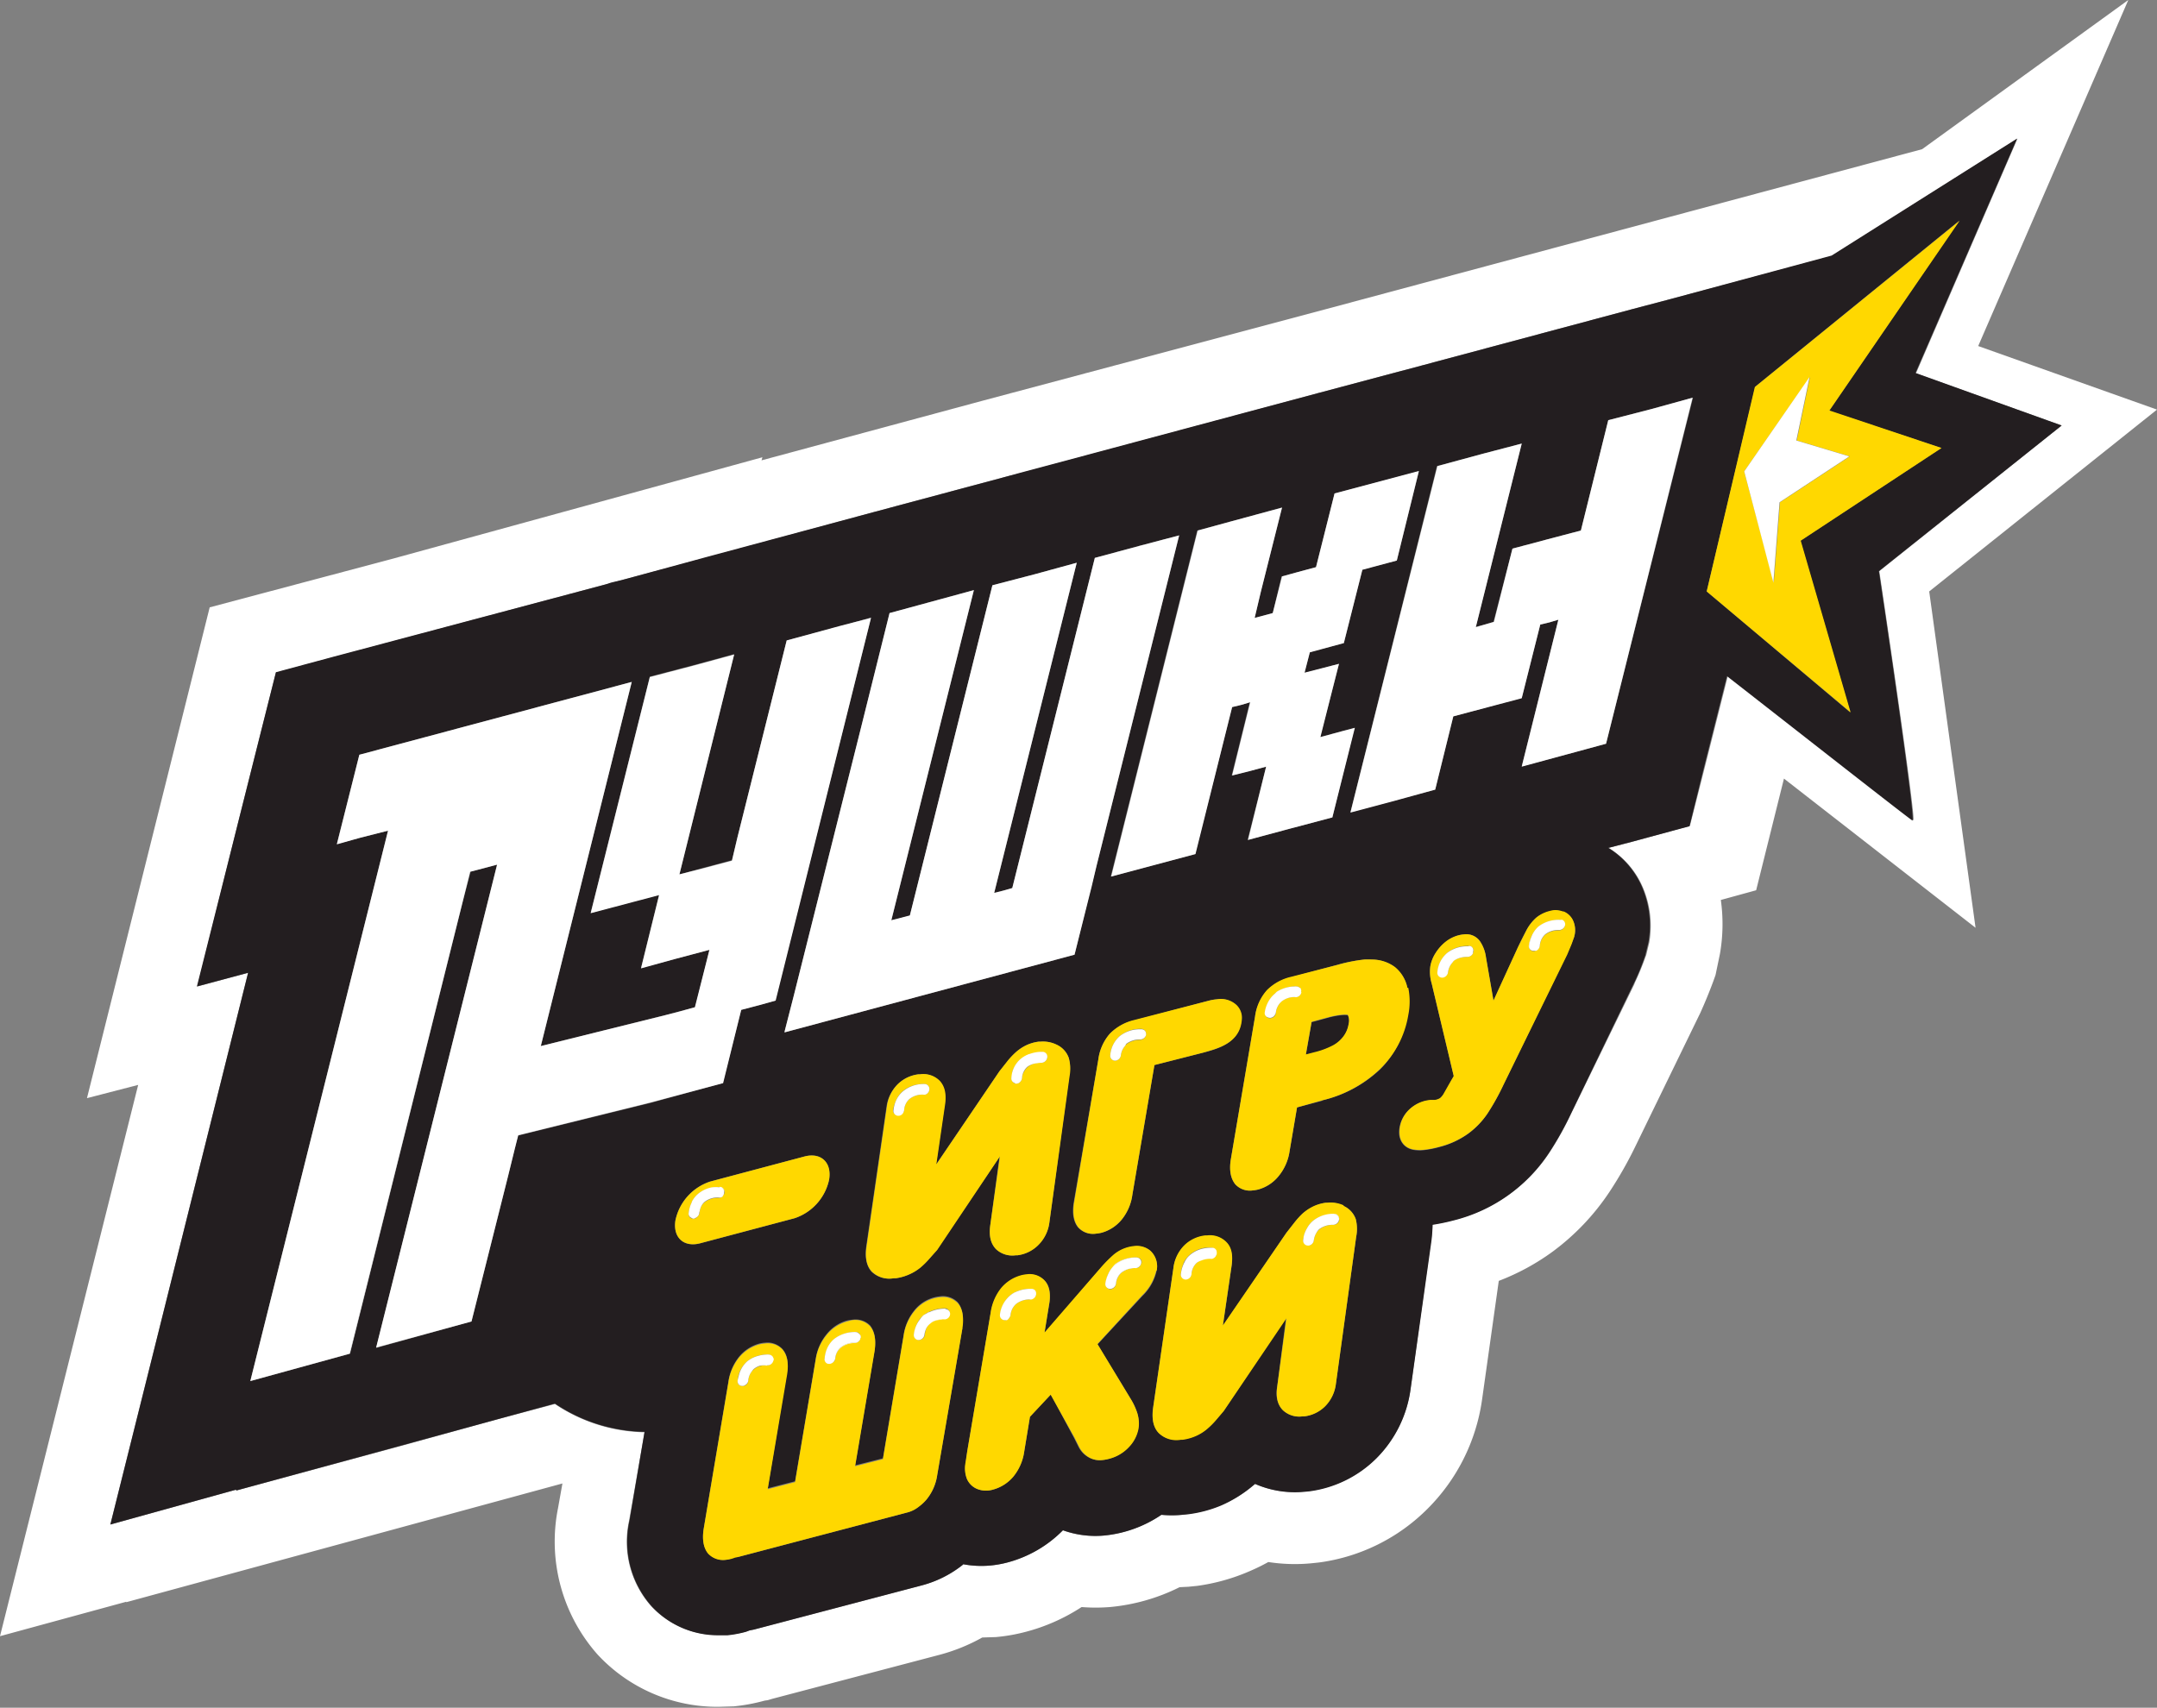 <svg xmlns="http://www.w3.org/2000/svg" viewBox="0 0 488.6 386.9">
  <rect x="0" y="0" width="488.6" height="386.9" fill="#808080" stroke="none"/>
  <defs>
    <style>
      .cls-1{fill:#eaeaea}.cls-2{fill:#fff}.cls-3{fill:#231e20}.cls-4{fill:#ffd800}
    </style>
  </defs>
  <g id="Слой_2" data-name="Слой 2">
    <g id="Слайд_1" data-name="Слайд 1">
      <g id="Главная">
        <path d="M286.8 173.7l-4.1 16.6 4.1-16.6zM147.2 153.4l-13.4 53.5 13.4-53.5zM106.5 197.5l3.1-.8-3.1.8zM177.7 233.9l.1-.5-.1.5 65.7-17.6 3.9-15.5-3.9 15.5-65.7 17.6zM243.9 127.5l-9.5 2.6 9.5-2.6zM288.3 138.9l2.1-8.3 3.6-1-3.6 1-2.1 8.3-4.1 1.1 4.1-1.1zM283.2 159.1l-4.1 16.6 4-1-4 1 4.1-16.6zM325.6 105.6l-19.7 78.5 19.7-78.5zM159.8 196.6l-5.9 1.5 5.9-1.5zM363.8 168.5l-10.3 2.8 10.3-2.8zM325.1 178.9l-9.8 2.7 9.8-2.7zM299.1 167l3.2-12.7-3.2 12.7zM308.6 129.1l7.8-2.1-7.8 2.1zM227.2 201.8l-2 .5 2-.5zM302.3 111.8l19.1-5.1-19.1 5.1-4.2 16.7 4.2-16.7zM115.1 266.4l1.5-6.1-1.5 6.1zM79.3 306.7l25.5-102.4-25.6 102.4h.1zM160.7 215.2l-7.9 2.1 7.9-2.1-3.3 13 3.3-13zM81.6 189.8l6.3-1.6-31.2 124.7 31.2-124.7-6.3 1.6zM112.6 195.9L85.2 305.3l27.4-109.4zM296.7 147.8l7.7-2.1-7.7 2.1zM303.3 150.4l-7.8 2 7.8-2zM149.3 202.8l-4.1 16.6 4.1-16.6zM206.1 207.4l18.7-74.8-18.7 74.8-4.2 1.1 4.2-1.1zM143.1 154.5L81.4 171l-5.1 20.3 5.1-20.3 61.7-16.5zM267.1 121.3l-8.7 2.3 8.7-2.3zM353 140.4l-8.3 33.3 8.3-33.3zM167 189.9l-1.2 5.1 1.2-5.1zM167.9 228.8l4.2-1.1-4.2 1.1zM306.9 164.9l-3 .8 3-.8zM153.8 229.2l-3.1.8-13.7 3.4 13.7-3.4 3.1-.8z" class="cls-1"/>
        <path d="M488.6 92.8l-40.5-14.4 34-78.4-46.7 33.8L378 49.2 300.5 70l-77.6 20.7-50.4 13.6.2-.7-83.8 23-41.4 11-27.8 111.2 11.6-3L0 370.7l28.6-7.8v.1l98.8-26.9-1 5.6a38.6 38.6 0 0 0 9 33.2 37 37 0 0 0 27.4 11.8l3.4-.1a40.8 40.8 0 0 0 7-1.3l.7-.1 1-.3 38-10a41.8 41.8 0 0 0 9.6-3.9l3.1-.1a40.4 40.4 0 0 0 6.8-1.2 43 43 0 0 0 12.6-5.6 40.8 40.8 0 0 0 6.4 0 44.3 44.3 0 0 0 15.8-4.5l2-.1 2-.2A45 45 0 0 0 283 356a45.7 45.7 0 0 0 4.3-2.1 39.4 39.4 0 0 0 9.6.3l1.9-.2a42.7 42.7 0 0 0 24.5-12.1 43.5 43.5 0 0 0 12.4-24.7l3.8-27a52.2 52.2 0 0 0 12.3-6.7 53.8 53.8 0 0 0 12.8-13.5 89.7 89.7 0 0 0 6-10.6l14.3-29.4.2-.4a110.3 110.3 0 0 0 3-7.3l.5-1.4 1-4.8a39.3 39.3 0 0 0 .2-12.2l8-2.2 6.3-25.3 43.4 33.8L437 134zm-55.2 93c-.6-.2-27-21-42-32.7l-5.3 21-3.3 13-13 3.6-5.4 1.4a19.5 19.5 0 0 1 7.8 9.1 22.1 22.1 0 0 1 1.4 12.3l-.7 2.9-.2.5a61.7 61.7 0 0 1-2.4 5.8l-.1.3-14.3 29.3a72.4 72.4 0 0 1-4.9 8.8 36.4 36.4 0 0 1-21.7 15.3 45.3 45.3 0 0 1-4.8 1 31.3 31.3 0 0 1-.4 4l-4.6 33.4a27.3 27.3 0 0 1-7.7 15.5 26.4 26.4 0 0 1-15.3 7.5l-1 .1a22.4 22.4 0 0 1-11.2-1.7l-.6.5a29.2 29.2 0 0 1-7.1 4.3 28.6 28.6 0 0 1-7.6 2l-1.2.2a25 25 0 0 1-4.8 0 27.8 27.8 0 0 1-13 4.7 21.7 21.7 0 0 1-9.3-1.2 27.5 27.5 0 0 1-12.5 7.3 23.7 23.7 0 0 1-4 .7 22.3 22.3 0 0 1-6-.3l-.2.2a25.3 25.3 0 0 1-9.3 4.6l-38 10-1 .2-.8.3a25 25 0 0 1-4.1.7h-2a20.4 20.4 0 0 1-15.3-6.5 22 22 0 0 1-5-19.4l3.5-20a37.5 37.5 0 0 1-20.3-6.4l-12.8 3.4-21.7 6-37.7 10.2v-.2L25 345.4l9.5-38 21.7-87-11.5 3.1 9.4-37.8 5.1-20.2 3.3-13.1 13-3.5 61.7-16.5 1.3-.3 2.8-.8 19.2-5.1L198 116l31-8.3 1.4-.3 7.5-2 37.6-10.1 23.3-6.3 23.3-6.2 31-8.3 16.8-4.5 7.6-2L415 58l42-26.6-23 53.2L467 96.4l-41.3 33s8.5 56.8 7.7 56.5z" class="cls-2"/>
        <path d="M248 126.4l-18.7 74.8 18.7-74.8zM344.7 100.5l-8.8 2.3 8.8-2.3zM290.4 115l-4.8 19.1 4.8-19.1zM251.7 198.6l19.6-78.4 7.3-2-7.3 2-19.6 78.4zM364.3 95.2l-6.2 25-7.6 2 7.6-2 6.2-25zM342.6 124.3l-4.2 16.6 4.2-16.6zM201.5 138.9l19.1-5.2-19.1 5.2-6.4 25.7 6.4-25.7zM383.4 90.1l-9.4 2.6 9.4-2.6zM166.3 148.3l-8.8 2.4 8.8-2.4zM301.8 185.2l-9.8 2.6 9.8-2.6zM197.3 140l-7 1.8 7-1.8zM348.9 141.5l2.1-.5-2.1.5zM336.3 141.5l-2 .6 2-.6zM279.1 160.2l2.1-.5-2.1.5z" class="cls-1"/>
        <path d="M305.3 230a8 8 0 0 0-1.4 0 19.4 19.4 0 0 0-3.1.6l-3.7 1-1.3 7.4 2-.5a18.2 18.2 0 0 0 4.2-1.6 7.3 7.3 0 0 0 2.3-2 6.3 6.3 0 0 0 1.2-2.9 3 3 0 0 0-.2-2z" class="cls-3"/>
        <path d="M467 96.4l-33.1-11.9 23-53.1-42 26.5L377.5 68l-7.6 2-16.8 4.5-31 8.3-23.3 6.2-23.2 6.2-37.7 10.1-7.5 2-1.4.4-31 8.3-37.6 10.1-19.1 5.2-2.9.7-1.2.4-61.7 16.4-13 3.5-3.3 13.1-5.1 20.3-9.5 37.8 11.6-3.1-21.7 87-9.5 38 28.5-7.9v.2l37.8-10.3 21.6-5.9 12.8-3.5a37.5 37.5 0 0 0 20.3 6.4l-3.4 20.1a22 22 0 0 0 5 19.4 20.4 20.4 0 0 0 15.2 6.6h2a25 25 0 0 0 4.2-.8l.8-.3 1-.2 38-10a25.3 25.3 0 0 0 9.2-4.6l.2-.2a22.3 22.3 0 0 0 6 .3 23.7 23.7 0 0 0 4-.7 27.5 27.5 0 0 0 12.6-7.3 21.7 21.7 0 0 0 9.3 1.2 27.8 27.8 0 0 0 13-4.7 25 25 0 0 0 4.7 0l1.2-.1a28.6 28.6 0 0 0 7.6-2 29.2 29.2 0 0 0 7.1-4.4l.6-.5a22.4 22.4 0 0 0 11.1 1.8l1.1-.1a26.4 26.4 0 0 0 15.3-7.5 27.3 27.3 0 0 0 7.7-15.5l4.7-33.4a31.3 31.3 0 0 0 .3-4 45.3 45.3 0 0 0 4.8-1A36.4 36.4 0 0 0 351 261a72.4 72.4 0 0 0 4.9-8.8L370 223l.1-.2a54 54 0 0 0 2.4-5.8l.2-.6.7-2.9a22.1 22.1 0 0 0-1.3-12.2 19.5 19.5 0 0 0-7.8-9.2l5.4-1.4 13-3.5 3.2-13 5.3-21c15 11.7 41.5 32.5 42 32.7.9.2-7.6-56.5-7.6-56.5zm-188.4 21.8l11.8-3.2-4.8 19-1.4 6 4.1-1.1 2-8.3 3.7-1 4.1-1.1 4.2-16.7 19.1-5-5 20.2-7.8 2-4.2 16.7-7.7 2-1.2 4.8 7.8-2.1-1 4L299 167l4.8-1.3 3-.8-5 20.3-9.9 2.6-9.3 2.5 4.2-16.6-3.8 1-4 1 4.1-16.6-2 .6-2 .5-8.4 33.3-19.1 5.1 19.6-78.4zm2.6 112.8c-.4 5.3-5.2 6.6-8.7 7.5l-11 2.8-5 29.4a11.3 11.3 0 0 1-2.4 5.6 9 9 0 0 1-4.6 3 9.2 9.2 0 0 1-1.3.2 4.5 4.5 0 0 1-4-1.4c-1-1.2-1.4-3.1-1-5.6l5.6-32.5a11 11 0 0 1 2.6-5.8 11.3 11.3 0 0 1 5.5-3l17-4.5a10.8 10.8 0 0 1 1.8-.3 5.2 5.2 0 0 1 4.3 1.3 4 4 0 0 1 1.2 3.3zm-79.7-92.1l19.1-5.2-18.7 74.8 4.2-1 18.7-74.9 9.6-2.5 9.5-2.6-18.7 74.8 2-.5 2.1-.6 18.7-74.8 10.3-2.8 8.8-2.3-18.7 74.8-1.2 4.7-3.8 15.5-65.7 17.6.1-.5 2-7.8 15.3-61zm-54.2 111l-30 7.4-.7 3-1.5 6.1-8.3 33-21.6 6 27.4-109.5-3 .8-3 .8-1.8 6.9-25.5 102.3-22.6 6.2 31.2-124.7-6.3 1.6-5.3 1.4 5.1-20.2 61.7-16.5-20.6 82.5 14.5-3.6 13.7-3.4 3-.8 3.8-1 3.2-13-8 2.1-7.5 2 4.1-16.6-15.5 4.1 13.4-53.5 10.3-2.7 8.8-2.4-12.4 49.9 5.9-1.6 6-1.6 1.2-5 11.2-44.8 12.1-3.2 7-2-21.7 86.8-3.5 1-4.2 1.1-4.2 16.6zm5.7 26.6a11.8 11.8 0 0 1 7.8-8.8l21.5-5.7c3.7-1 6.1 1.4 5.5 5.3a11.8 11.8 0 0 1-7.8 8.7l-21.4 5.7c-3.8 1-6.2-1.4-5.6-5.2zm65 24.4l-5.7 33.2a11.3 11.3 0 0 1-2.4 5.6 10 10 0 0 1-1.8 1.6 6.8 6.8 0 0 1-2.7 1.4l-38 10a7.3 7.3 0 0 1-1 .1 6.8 6.8 0 0 1-.8.3 7 7 0 0 1-1.2.3 4.6 4.6 0 0 1-4-1.5c-1-1.2-1.4-3-1-5.6L165 313a11.5 11.5 0 0 1 2.4-5.6 9 9 0 0 1 4.6-3 6.9 6.9 0 0 1 1.3-.2 4.6 4.6 0 0 1 3.9 1.4c1.1 1.2 1.5 3 1 5.6l-4.3 26 6.2-1.6 4.7-27.9a11.3 11.3 0 0 1 2.5-5.5 9 9 0 0 1 4.5-3 7.7 7.7 0 0 1 1.3-.2 4.6 4.6 0 0 1 4 1.3c1 1.3 1.4 3.1 1 5.7l-4.4 26 6.3-1.6 4.7-28a11.3 11.3 0 0 1 2.4-5.5 8.5 8.5 0 0 1 5.8-3.2 4.7 4.7 0 0 1 4 1.3c1.1 1.3 1.5 3.2 1 5.8zm-5.8-17.7l-1.7 2a18 18 0 0 1-2.1 2 11 11 0 0 1-2.6 1.6 11.2 11.2 0 0 1-3 .8h-.4a5.7 5.7 0 0 1-5-1.5c-1.1-1.2-1.5-3.1-1.2-5.6l4.6-31.7a8.8 8.8 0 0 1 2.4-5 8.1 8.1 0 0 1 4.8-2.4h.4a5.2 5.2 0 0 1 4.4 1.5c1.1 1.2 1.5 3 1.2 5.2l-2 13.8 14.4-21.2 1.8-2.2a16.6 16.6 0 0 1 1.8-2 10.2 10.2 0 0 1 2.3-1.6 9.3 9.3 0 0 1 3-.9h.3a7 7 0 0 1 3.7.7 5.2 5.2 0 0 1 2.8 3 9 9 0 0 1 .1 4l-4.5 33.3a8.7 8.7 0 0 1-2.5 5 8.1 8.1 0 0 1-4.7 2.4h-.4a5.4 5.4 0 0 1-4.5-1.4c-1.2-1.2-1.6-3-1.3-5.3l2.1-15.6zm43.9 33.7a15 15 0 0 1 1.5 3.2 7.7 7.7 0 0 1 .2 3.6 8.2 8.2 0 0 1-2.2 4.2 9.2 9.2 0 0 1-4.4 2.6 9.1 9.1 0 0 1-1.6.3 5 5 0 0 1-2.8-.5 5.6 5.6 0 0 1-2.5-2.5l-1-2-5.3-9.9-4.7 5.1-1.3 7.9a11.4 11.4 0 0 1-2.5 5.6 9.1 9.1 0 0 1-4.6 3 6.4 6.4 0 0 1-1.1.2 5.4 5.4 0 0 1-2.3-.3 4.3 4.3 0 0 1-2.5-2.4 6.6 6.6 0 0 1-.3-3l.4-3.2 5.3-31.3a11.5 11.5 0 0 1 2.4-5.5 8.9 8.9 0 0 1 4.6-3 7.6 7.6 0 0 1 1.3-.2 4.6 4.6 0 0 1 3.9 1.3c1.2 1.2 1.5 3.1 1 5.7l-1 6.2 13-15a32.3 32.3 0 0 1 2.6-2.6 8.5 8.5 0 0 1 4.7-2 4.8 4.8 0 0 1 3.7 1 4.8 4.8 0 0 1 1.4 4.5 11.3 11.3 0 0 1-3.2 5.7l-10.2 11zm51.1-36.7l-4.6 33.3a8.7 8.7 0 0 1-2.4 5 8 8 0 0 1-4.8 2.4h-.4a5.4 5.4 0 0 1-4.4-1.4c-1.2-1.2-1.7-3-1.3-5.3l2-15.6-14.1 21-1.7 2a17.8 17.8 0 0 1-2.1 2.1 10.4 10.4 0 0 1-2.6 1.6 11 11 0 0 1-3 .8h-.4a5.7 5.7 0 0 1-5-1.5c-1.1-1.3-1.6-3.2-1.2-5.7l4.6-31.6a8.7 8.7 0 0 1 2.4-5 8 8 0 0 1 4.8-2.3h.4a5.2 5.2 0 0 1 4.4 1.5c1.1 1.2 1.5 3 1.2 5.2l-2 13.7 14.4-21.1 1.8-2.3a18.3 18.3 0 0 1 1.8-2 10.1 10.1 0 0 1 2.3-1.5 9.2 9.2 0 0 1 3-1h.3a7 7 0 0 1 3.7.7 5.2 5.2 0 0 1 2.8 3 9 9 0 0 1 .1 4zm-7.7-30.8l-5.7 1.5-1.7 10a11.4 11.4 0 0 1-2.5 5.6 9 9 0 0 1-4.6 3 9 9 0 0 1-1.2.2 4.5 4.5 0 0 1-4-1.4c-1-1.2-1.4-3.1-1-5.6l5.5-32.5a11 11 0 0 1 2.7-5.8 11.3 11.3 0 0 1 5.5-3l10.4-2.8a36.6 36.6 0 0 1 6.1-1.2 14.8 14.8 0 0 1 1.7 0 8.7 8.7 0 0 1 5.3 1.8 8.2 8.2 0 0 1 2.8 4.6 15.5 15.5 0 0 1 0 6.2 22 22 0 0 1-6.2 12.3 28.5 28.5 0 0 1-13.1 7zm57.1-37.7v.5a45.8 45.8 0 0 1-1.7 4.1l-14.3 29.4a54 54 0 0 1-3.6 6.5 18.4 18.4 0 0 1-4.5 4.7 19.2 19.2 0 0 1-6.5 3 22.2 22.2 0 0 1-3.6.7 8.3 8.3 0 0 1-2.4-.1c-1.8-.4-3.5-2-3-5a7.2 7.2 0 0 1 2-3.9 8 8 0 0 1 3.7-2.1 8.5 8.5 0 0 1 1.2-.2h1.2a3.4 3.4 0 0 0 1.1-.5 3.9 3.9 0 0 0 .9-1l1.7-3 .5-1-5-21a9.2 9.2 0 0 1-.3-3.9 8.2 8.2 0 0 1 1.2-3 10.1 10.1 0 0 1 2.3-2.5 8 8 0 0 1 2.9-1.5 7.3 7.3 0 0 1 1.2-.2 3.8 3.8 0 0 1 3.6 1.5 8.4 8.4 0 0 1 1.4 3.7l1.7 9.8 5.5-12a46 46 0 0 1 2-4 10.2 10.2 0 0 1 2.2-2.8 7.6 7.6 0 0 1 3-1.4 5.8 5.8 0 0 1 1-.2 4.8 4.8 0 0 1 2.1.3 4 4 0 0 1 2.3 2.2 5.3 5.3 0 0 1 .3 3zm7.2-43.2l-10.3 2.8-8.8 2.3 8.3-33.2-2 .6-2.1.5-4.2 16.6-15.5 4.2-4.1 16.6-9.8 2.6-9.4 2.5 19.6-78.4 10.4-2.8 8.8-2.3-10.4 41.5 2-.5 2-.6 4.3-16.6 7.9-2.1 7.6-2 6.2-25 9.7-2.5 9.5-2.6zm22.8-34.5l11-46.4L443.8 50l-29.5 43.1 25.4 8.4-31.9 21 11.3 38.9z" class="cls-3"/>
        <path d="M268.3 286a6 6 0 0 1 .6-1 6 6 0 0 0-.6 1zM274.6 282.7a1 1 0 0 1 1 .8 1 1 0 0 0-1-.8 7.8 7.8 0 0 0-1.6.1 7.8 7.8 0 0 1 1.6-.1zM257.8 287.2a1.4 1.4 0 0 0 .7-1 1.4 1.4 0 0 1-.7 1zM250.7 291.7a1 1 0 0 0 .8.3 1 1 0 0 1-.8-.3zM207 302.4a6.6 6.6 0 0 1 1.4-3.5 6.6 6.6 0 0 0-1.4 3.5 1.1 1.1 0 0 0 1 1.2 1.1 1.1 0 0 1-1-1.3zM274 285.1a5.3 5.3 0 0 0-2 .5 5.3 5.3 0 0 1 2-.5zM214.1 296.5a1.1 1.1 0 0 1 .8.4 1.1 1.1 0 0 0-.8-.4 8.2 8.2 0 0 0-3.6.8 8.2 8.2 0 0 1 3.6-.8zM268.1 286.2zM208.8 248h.3a1.2 1.2 0 0 0 .5 0 1.2 1.2 0 0 1-.5 0zM202.8 252.5a1.1 1.1 0 0 0 .6.2 1.1 1.1 0 0 1-.6-.2zM210.5 246.9zM209 245.6a7.3 7.3 0 0 0-4.4 1.5 6 6 0 0 0-1.7 2.4 6 6 0 0 1 1.7-2.4 7.3 7.3 0 0 1 4.4-1.5zM204.3 252.4a1.4 1.4 0 0 0 .4-.6 1.4 1.4 0 0 1-.4.6zM231.6 244.3a1.4 1.4 0 0 1-.5.8 1.4 1.4 0 0 0 .5-.8 3.7 3.7 0 0 1 1.2-2.6 4.3 4.3 0 0 1 2.1-.8 4.3 4.3 0 0 0-2.1.9 3.7 3.7 0 0 0-1.3 2.5zM229.1 244.2a7.2 7.2 0 0 1 .3-1.3 7.4 7.4 0 0 0-.3 1.3 1.1 1.1 0 0 0 .2.8 1.1 1.1 0 0 1-.2-.8zM209.8 301a3.1 3.1 0 0 1 .9-1 3.7 3.7 0 0 1 .7-.5 3.7 3.7 0 0 0-.7.4 3.1 3.1 0 0 0-.9 1.1zM229.5 245.2l-.1-.1c0-.1 0 0 0 0zM229.7 245.4zM233.7 294.4a1.4 1.4 0 0 0 1-1.1 1.4 1.4 0 0 1-1 1zM213.3 299h.4a1.3 1.3 0 0 0 .5-.1 1 1 0 0 1-.4 0zM228 299a1.3 1.3 0 0 0 .7-.4 1.3 1.3 0 0 1-.6.4zM233.3 238.8a8.2 8.2 0 0 1 2.4-.5 8.2 8.2 0 0 0-2.4.5zM251 288.7a6 6 0 0 1 1-1.6 6 6 0 0 0-1 1.6zM157.6 276a1.4 1.4 0 0 0 .7-.8 1.4 1.4 0 0 1-.7.7zM233.6 292a1 1 0 0 1 1 1 1 1 0 0 0-1-1 8 8 0 0 0-3.7.8 8 8 0 0 1 3.7-.8zM226.5 297.8a6.5 6.5 0 0 1 1.7-3.7 6.5 6.5 0 0 0-1.7 3.7 1.1 1.1 0 0 0 1 1.3 1.1 1.1 0 0 1-1-1.3zM333.7 215.6a1.1 1.1 0 0 1 0 .2 1.1 1.1 0 0 0 0-.2zM167.2 312a6.5 6.5 0 0 0-.2.7 1.3 1.3 0 0 0 0 .6 1.3 1.3 0 0 1 0-.6 6.5 6.5 0 0 1 .2-.8zM164 270.7a1.2 1.2 0 0 1-.3.3 1.2 1.2 0 0 0 .2-.3zM347.4 215.4a1 1 0 0 1-1-.6 1 1 0 0 0 1 .6h.2a1.1 1.1 0 0 0 .4 0 1.1 1.1 0 0 1-.4 0 .8.8 0 0 1-.2 0zM164.1 270.2a.8.8 0 0 1 0 .2.8.8 0 0 0 0-.2zM174.1 306.9a1.1 1.1 0 0 1 .7.2 1.1 1.1 0 0 0-.7-.2 3.7 3.7 0 0 0-.6 0 3.7 3.7 0 0 1 .6 0zM353 210.8a3 3 0 0 0-.2 0 3 3 0 0 1 .3 0 1.4 1.4 0 0 0 1.4-1.2 1.4 1.4 0 0 1-1.4 1.2zM332.4 216.8a1.4 1.4 0 0 0 1.2-.7 1.4 1.4 0 0 1-1.3.7zM329 218a3.3 3.3 0 0 1 .3-.3 3.9 3.9 0 0 1 .9-.5 3.9 3.9 0 0 0-1 .5 3.3 3.3 0 0 0-.3.4zM168.8 313.8a1.3 1.3 0 0 0 .6-1 1.4 1.4 0 0 1-.6 1z" class="cls-4"/>
        <path d="M325.6 220.2a6.4 6.4 0 0 1 2.2-4.3 7.4 7.4 0 0 1 4.3-1.6 7.4 7.4 0 0 0-4.3 1.6 6.4 6.4 0 0 0-2.2 4.3 1.1 1.1 0 0 0 1 1.3 1.1 1.1 0 0 1-1-1.3zM353.5 208.3a1.2 1.2 0 0 1 .4.1 1.2 1.2 0 0 0-.4 0 7.5 7.5 0 0 0-5 1.5 6 6 0 0 0-1.6 2.3 6 6 0 0 1 1.6-2.3 7.5 7.5 0 0 1 5-1.6zM156.7 272.4a7.3 7.3 0 0 0-.7 2.4 1.4 1.4 0 0 0 0 .4 1.1 1.1 0 0 1 0-.4 7 7 0 0 1 .7-2.4zM171.6 307.2zM409.9 85.4l-14.8 21.4 6.6 25.2-6.6-25.2 14.8-21.4zM156.6 276a1.4 1.4 0 0 0 .4 0 1.4 1.4 0 0 1-.4 0zM162.4 271.4h.3a1.3 1.3 0 0 0 1-.3 1.3 1.3 0 0 1-1 .3zM170.3 310.7a4 4 0 0 0-.8 2 4 4 0 0 1 .8-2zM418.9 103.4l-12-3.6 12 3.6zM158.8 273.4a4 4 0 0 0-.3 1 4 4 0 0 1 .3-1zM161.3 269a6.8 6.8 0 0 0-3.2 1.5 5.9 5.9 0 0 0-1.4 1.8 5.8 5.8 0 0 1 1.5-1.8 6.8 6.8 0 0 1 3-1.4zM295.2 281l.1-.7-.1.6a1.1 1.1 0 0 0 1 1.3 1.1 1.1 0 0 1-1-1.3zM258.2 235.6a5 5 0 0 0-3 1c-.2 0-.2.2-.3.3a3 3 0 0 1 .2-.3 5 5 0 0 1 3.1-1 1.4 1.4 0 0 0 1.4-1.1 1.4 1.4 0 0 1-1.4 1.1zM302 277.5a5 5 0 0 0-3.2 1 3.7 3.7 0 0 0-.6.8 3.7 3.7 0 0 1 .6-.8 5 5 0 0 1 3.1-1 1.4 1.4 0 0 0 1.4-1.1 1.4 1.4 0 0 1-1.4 1.1zM333.6 214.8a1 1 0 0 0-.4-.3 1 1 0 0 1 .4.3zM194 301.8a1 1 0 0 1 .5.3 1 1 0 0 0-.6-.3 7.5 7.5 0 0 0-4.9 1.6 5.9 5.9 0 0 0-1.5 2 5.9 5.9 0 0 1 1.5-2 7.5 7.5 0 0 1 5-1.6zM215.1 297.8zM274.6 285.1a1.4 1.4 0 0 0 .8-.6 1.4 1.4 0 0 1-.8.6zM289.3 224.7a7.7 7.7 0 0 1 3.9-1.2 7.7 7.7 0 0 0-4 1.2zM296.8 282a1.4 1.4 0 0 0 .7-.6 1.4 1.4 0 0 1-.7.7zM188 309h-.1a1 1 0 0 1-.6-.2 1 1 0 0 0 .5.1h.2a1.4 1.4 0 0 0 1-.7 1.4 1.4 0 0 1-1 .7zM301.7 275a7.3 7.3 0 0 0-4.3 1.6 5.7 5.7 0 0 0-1.3 1.6 5.7 5.7 0 0 1 1.3-1.6 7.3 7.3 0 0 1 4.3-1.5zM195 303.1a.4.4 0 0 1 0 .1zM294.4 223.8zM173.8 309.3a5.4 5.4 0 0 0-1.6.2 5.4 5.4 0 0 1 1.6-.2 1.4 1.4 0 0 0 .4 0 1.4 1.4 0 0 1-.4 0zM194.4 304zM293 226h.3a1.2 1.2 0 0 0 .5-.1 1.2 1.2 0 0 1-.5 0z" class="cls-4"/>
        <path d="M251.5 239a6.4 6.4 0 0 1 2.2-4.3 7.3 7.3 0 0 1 4.4-1.6 7.3 7.3 0 0 0-4.4 1.6 6.4 6.4 0 0 0-2.2 4.3 1.1 1.1 0 0 0 1 1.3 1.1 1.1 0 0 1-1-1.3zM259.4 233.6a1.1 1.1 0 0 1 .2.6 1.1 1.1 0 0 0-.2-.6zM286.6 229.3a7 7 0 0 1 .9-2.7 7.2 7.2 0 0 0-1 2.7 1.1 1.1 0 0 0 .7 1.2 1 1 0 0 1-.6-1.2zM288.9 229.9a1.4 1.4 0 0 0 .1-.5 3.9 3.9 0 0 1 1-2.2 4 4 0 0 0-1 2.2 1.2 1.2 0 0 1-.1.5zM187.8 267.3c.7-3.9-1.8-6.2-5.5-5.3l-21.4 5.7a11.8 11.8 0 0 0-7.9 8.8c-.6 3.8 1.8 6.1 5.5 5.2L180 276a11.8 11.8 0 0 0 7.8-8.7zm-23.7 3a.8.8 0 0 1 0 .1 1.4 1.4 0 0 1-.2.3 1.2 1.2 0 0 1-.3.4 1.3 1.3 0 0 1-.9.3h-.3a4.7 4.7 0 0 0-2.8 1 3.2 3.2 0 0 0-.8 1 4 4 0 0 0-.3 1v.5a1 1 0 0 1-.2.3 1.4 1.4 0 0 1-.7.8 1.8 1.8 0 0 1-.4.1h-.2a1.4 1.4 0 0 1-.5-.1 1 1 0 0 1-.5-.8 1.4 1.4 0 0 1 0-.4 7.3 7.3 0 0 1 .7-2.3v-.1a5.9 5.9 0 0 1 1.4-1.9 6.8 6.8 0 0 1 3.2-1.4 7.3 7.3 0 0 1 1.8-.1 1.1 1.1 0 0 1 1 1.3zM213 293.9a8.5 8.5 0 0 0-5.9 3.2 11.3 11.3 0 0 0-2.4 5.5l-4.7 28-6.3 1.6 4.4-26c.4-2.6 0-4.5-1-5.7a4.6 4.6 0 0 0-4-1.4 7.7 7.7 0 0 0-1.2.3 9 9 0 0 0-4.6 3 11.3 11.3 0 0 0-2.5 5.5l-4.7 27.9-6.2 1.6 4.4-26c.4-2.6 0-4.4-1.1-5.7a4.6 4.6 0 0 0-4-1.3 6.9 6.9 0 0 0-1.2.2 9 9 0 0 0-4.6 3 11.5 11.5 0 0 0-2.4 5.6l-5.6 33.2c-.4 2.5 0 4.4 1 5.6a4.6 4.6 0 0 0 4 1.4 7 7 0 0 0 1.2-.2 6.8 6.8 0 0 0 .9-.3 7.3 7.3 0 0 0 .9-.2l38-10a6.8 6.8 0 0 0 2.7-1.3 10 10 0 0 0 1.8-1.7 11.3 11.3 0 0 0 2.4-5.5L218 301c.4-2.6 0-4.5-1-5.7a4.7 4.7 0 0 0-4-1.4zm-40.8 15.6a4 4 0 0 0-1.5.8 3.6 3.6 0 0 0-.4.4 4 4 0 0 0-.8 2v.2a1.3 1.3 0 0 1-.7 1 1.5 1.5 0 0 1-.5.1h-.2a1 1 0 0 1-1-.7 1.3 1.3 0 0 1 0-.5 6.5 6.5 0 0 1 .1-.8 6.1 6.1 0 0 1 2-3.5 6.6 6.6 0 0 1 2.4-1.3 8 8 0 0 1 1.9-.3 3.7 3.7 0 0 1 .6 0 1.1 1.1 0 0 1 1 1.3 1.4 1.4 0 0 1-1 1.1 1.4 1.4 0 0 1-.4 0 5.4 5.4 0 0 0-1.5.2zm18.3-4.3a3.8 3.8 0 0 0-1.3 2.6 1.4 1.4 0 0 1-.1.4 1.4 1.4 0 0 1-1 .7h-.2a1 1 0 0 1-.5-.1 1.1 1.1 0 0 1-.6-1.1 7 7 0 0 1 .7-2.3 5.9 5.9 0 0 1 1.5-2 7.5 7.5 0 0 1 5-1.6 1 1 0 0 1 .5.2 1 1 0 0 1 .4 1 .4.4 0 0 1 0 .2 1.3 1.3 0 0 1-.4.7 1.3 1.3 0 0 1-1 .3 5 5 0 0 0-3 1zm24.6-7.4a1.3 1.3 0 0 1-.9 1 1.3 1.3 0 0 1-.4 0h-.5a5.3 5.3 0 0 0-1.9.5 3.7 3.7 0 0 0-.7.5 3.1 3.1 0 0 0-.8 1 4.8 4.8 0 0 0-.4 1.6 1.4 1.4 0 0 1-1.3 1.2h-.1a1.1 1.1 0 0 1-1-1.3 6.6 6.6 0 0 1 1.3-3.5 5.5 5.5 0 0 1 .8-.8 6 6 0 0 1 1.3-.8 8.2 8.2 0 0 1 3.6-.8 1.1 1.1 0 0 1 1 1.3zM262 287.9a4.8 4.8 0 0 0-1.5-4.6 4.8 4.8 0 0 0-3.6-1 8.5 8.5 0 0 0-4.7 2 32.3 32.3 0 0 0-2.6 2.6l-13 15 1-6.1c.5-2.6.1-4.5-1-5.7a4.6 4.6 0 0 0-4-1.4 7.6 7.6 0 0 0-1.2.2 8.9 8.9 0 0 0-4.7 3 11.5 11.5 0 0 0-2.3 5.5l-5.3 31.4-.5 3.2a6.6 6.6 0 0 0 .4 3 4.3 4.3 0 0 0 2.5 2.4 5.4 5.4 0 0 0 2.4.3 6.4 6.4 0 0 0 1-.2 9.1 9.1 0 0 0 4.7-3 11.4 11.4 0 0 0 2.4-5.6l1.3-7.9 4.7-5 5.4 9.7 1 2a5.6 5.6 0 0 0 2.5 2.6 5 5 0 0 0 2.8.5 9.1 9.1 0 0 0 1.6-.3 9.2 9.2 0 0 0 4.4-2.6 8.2 8.2 0 0 0 2.2-4.2 7.7 7.7 0 0 0-.3-3.6 15 15 0 0 0-1.5-3.2l-7.5-12.4 10.1-11a11.3 11.3 0 0 0 3.2-5.6zm-27.3 5.4a1.4 1.4 0 0 1-1 1 1.2 1.2 0 0 1-.5.1 5 5 0 0 0-3 1 3.8 3.8 0 0 0-1.3 2.6 1.4 1.4 0 0 1-.8 1 1.3 1.3 0 0 1-.4.1h-.1a1.1 1.1 0 0 1-1-1.2 6.5 6.5 0 0 1 1.6-3.8 4.7 4.7 0 0 1 .5-.5 6.3 6.3 0 0 1 1.2-.8 8 8 0 0 1 3.7-.8 1 1 0 0 1 1 1.1 1.7 1.7 0 0 1 0 .2zm23.8-7.1a1.4 1.4 0 0 1-.7 1 1.3 1.3 0 0 1-.6.1 4.8 4.8 0 0 0-3.1 1 3.7 3.7 0 0 0-1.3 2.6 1.4 1.4 0 0 1-1.2 1.2h-.1a1.1 1.1 0 0 1-1-1.3 7.6 7.6 0 0 1 .5-2.1 6 6 0 0 1 1-1.5 5.7 5.7 0 0 1 .6-.7 7.5 7.5 0 0 1 5-1.6 1.1 1.1 0 0 1 1 1.3zM354 206.5a4.8 4.8 0 0 0-2-.3 5.8 5.8 0 0 0-1 .2 7.6 7.6 0 0 0-3 1.5 10.2 10.2 0 0 0-2.2 2.8l-2 4-5.5 12-1.7-9.8a8.4 8.4 0 0 0-1.4-3.7 3.8 3.8 0 0 0-3.6-1.5 7.3 7.3 0 0 0-1.2.2 8 8 0 0 0-3 1.5 10.1 10.1 0 0 0-2.2 2.5 8.2 8.2 0 0 0-1.2 3 9.2 9.2 0 0 0 .3 3.9l5 21-.6 1-1.7 3a3.9 3.9 0 0 1-.8 1 3.4 3.4 0 0 1-1.2.4H324a8.5 8.5 0 0 0-1.2.2 8 8 0 0 0-3.8 2.2 7.2 7.2 0 0 0-1.9 3.8c-.5 3.1 1.2 4.7 3 5a8.3 8.3 0 0 0 2.4.1 22.2 22.2 0 0 0 3.6-.7 19.2 19.2 0 0 0 6.5-3 18.4 18.4 0 0 0 4.4-4.6 54 54 0 0 0 3.6-6.5l14.4-29.4 1-2.4.6-1.7.1-.5a5.3 5.3 0 0 0-.3-3 4 4 0 0 0-2.2-2.2zm-20.3 9.1a1.1 1.1 0 0 1 0 .2 1 1 0 0 1-.1.3 1.4 1.4 0 0 1-1.3.7h-.3a5.4 5.4 0 0 0-1.8.4 3.9 3.9 0 0 0-1 .5 3.3 3.3 0 0 0-.2.4 4 4 0 0 0-1 2.2 1.4 1.4 0 0 1-1.2 1.1h-.1a1.1 1.1 0 0 1-1-1.2 6.4 6.4 0 0 1 2.1-4.3 7.4 7.4 0 0 1 4.4-1.6h.6a1.3 1.3 0 0 1 .4.1 1 1 0 0 1 .4.4 1.1 1.1 0 0 1 .2.8zm20.8-6a1.4 1.4 0 0 1-1.4 1.2 3 3 0 0 0-.3 0 4.7 4.7 0 0 0-2.8 1 3.8 3.8 0 0 0-1.2 2.5 1.4 1.4 0 0 1-.8 1 1.1 1.1 0 0 1-.4.2h-.2a1 1 0 0 1-1-.7 1.1 1.1 0 0 1 0-.6 7.5 7.5 0 0 1 .5-2 6 6 0 0 1 1.6-2.2 7.5 7.5 0 0 1 5-1.6 1.2 1.2 0 0 1 .3.1 1.1 1.1 0 0 1 .7 1.2zM304.4 273.1a7 7 0 0 0-3.8-.6h-.3a9.2 9.2 0 0 0-3 .9 10.1 10.1 0 0 0-2.3 1.6 18.3 18.3 0 0 0-1.8 2l-1.8 2.3-14.4 21 2-13.7c.3-2.3 0-4-1.2-5.2a5.2 5.2 0 0 0-4.4-1.5h-.4a8 8 0 0 0-4.8 2.3 8.7 8.7 0 0 0-2.4 5.1l-4.6 31.7c-.3 2.5 0 4.4 1.3 5.7a5.7 5.7 0 0 0 5 1.5h.4a11 11 0 0 0 2.9-.8 10.4 10.4 0 0 0 2.6-1.6 17.8 17.8 0 0 0 2.1-2.1l1.7-2 14.2-21-2.1 15.6c-.3 2.2.1 4 1.3 5.2a5.4 5.4 0 0 0 4.4 1.4h.4a8 8 0 0 0 4.8-2.3 8.7 8.7 0 0 0 2.4-5l4.6-33.4a9 9 0 0 0-.1-4 5.2 5.2 0 0 0-2.8-3zm-29 11.4a1.4 1.4 0 0 1-.8.6 1.1 1.1 0 0 1-.4 0h-.2a5.3 5.3 0 0 0-2 .4 3.4 3.4 0 0 0-.9.6 3.7 3.7 0 0 0-1.2 2.5 1.4 1.4 0 0 1-1.2 1.2h-.2a1.1 1.1 0 0 1-1-1.3 7.3 7.3 0 0 1 .6-2.3v-.1l.1-.2a6 6 0 0 1 .7-1 5.6 5.6 0 0 1 .7-.7 6.8 6.8 0 0 1 3.3-1.5 7.8 7.8 0 0 1 1.6 0 1.1 1.1 0 0 1 1 1.2 1.1 1.1 0 0 1 0 .6zm28-8.1a1.4 1.4 0 0 1-1.5 1.1 5 5 0 0 0-3 1 3.7 3.7 0 0 0-.7.8 4.6 4.6 0 0 0-.6 1.7 1.4 1.4 0 0 1-.1.4 1.4 1.4 0 0 1-.7.7 1.3 1.3 0 0 1-.4 0h-.2a1.1 1.1 0 0 1-1-1.2l.1-.6a6.7 6.7 0 0 1 .8-2.1 5.7 5.7 0 0 1 1.3-1.6 7.3 7.3 0 0 1 4.3-1.5 4.6 4.6 0 0 1 .6 0 1.1 1.1 0 0 1 1 1.3z" class="cls-4"/>
        <path d="M275.7 226.4a10.8 10.8 0 0 0-1.8.3l-17 4.4a11.3 11.3 0 0 0-5.5 3.1 11 11 0 0 0-2.6 5.8l-5.5 32.5c-.4 2.5 0 4.4 1 5.6a4.5 4.5 0 0 0 4 1.4 9.2 9.2 0 0 0 1.2-.2 9 9 0 0 0 4.6-3 11.3 11.3 0 0 0 2.4-5.6l5-29.4 11-2.8c3.5-1 8.4-2.2 8.8-7.5a4 4 0 0 0-1.2-3.3 5.2 5.2 0 0 0-4.4-1.3zm-17.5 9.2a5 5 0 0 0-3 1 3 3 0 0 0-.3.3 3.9 3.9 0 0 0-1 2.2 1.4 1.4 0 0 1-1.2 1.2h-.1a1.1 1.1 0 0 1-1.1-1.3 6.4 6.4 0 0 1 2.2-4.3 7.3 7.3 0 0 1 4.4-1.6 5 5 0 0 1 .5 0 1.1 1.1 0 0 1 .8.5 1.1 1.1 0 0 1 .2.6.8.8 0 0 1 0 .2 1.4 1.4 0 0 1-1.4 1.2zM224.3 277.7c-.3 2.3.1 4 1.3 5.3a5.4 5.4 0 0 0 4.5 1.4h.4a8.1 8.1 0 0 0 4.7-2.3 8.7 8.7 0 0 0 2.5-5.1l4.6-33.3a9 9 0 0 0-.2-4 5.2 5.2 0 0 0-2.7-3 7 7 0 0 0-3.7-.7h-.4a9.3 9.3 0 0 0-3 .9 10.2 10.2 0 0 0-2.2 1.5 16.6 16.6 0 0 0-1.9 2l-1.8 2.3-14.3 21.1 2-13.7c.3-2.3-.1-4-1.2-5.2a5.2 5.2 0 0 0-4.5-1.5h-.3a8.1 8.1 0 0 0-4.8 2.3 8.8 8.8 0 0 0-2.4 5l-4.6 31.7c-.4 2.5 0 4.4 1.2 5.7a5.7 5.7 0 0 0 5 1.5h.5a11.2 11.2 0 0 0 2.8-.8 11 11 0 0 0 2.7-1.6 18 18 0 0 0 2-2l1.8-2 14.2-21.2zm5-34.8a6 6 0 0 1 2-3 6.3 6.3 0 0 1 2-1 8.2 8.2 0 0 1 2.4-.5h.5a1.1 1.1 0 0 1 1 1.3 1.4 1.4 0 0 1-1.4 1.1 4.2 4.2 0 0 0-.9 0 4.3 4.3 0 0 0-2.1 1 3.7 3.7 0 0 0-1.3 2.5 1.4 1.4 0 0 1-.4.8 1.3 1.3 0 0 1-.8.4h-.1a1.2 1.2 0 0 1-.5-.1 2 2 0 0 1-.2-.2l-.1-.1c-.1-.1 0 0 0 0a1.1 1.1 0 0 1-.2-.9 7.4 7.4 0 0 1 .2-1.3zm-18.8 4a.3.3 0 0 1 0 .1 1.4 1.4 0 0 1-.9 1 1.2 1.2 0 0 1-.5 0h-.3a4.7 4.7 0 0 0-2.8 1 3.7 3.7 0 0 0-1.2 2.5l-.1.4a1.4 1.4 0 0 1-.5.5 1.3 1.3 0 0 1-.6.3h-.2a1.1 1.1 0 0 1-.6-.2 1 1 0 0 1-.5-1 7.1 7.1 0 0 1 .6-2 6 6 0 0 1 1.6-2.3 7.3 7.3 0 0 1 4.4-1.6 5.2 5.2 0 0 1 .6 0 1.1 1.1 0 0 1 1 1.3zM318.8 223.8a8.2 8.2 0 0 0-2.8-4.7 8.7 8.7 0 0 0-5.3-1.7 14.8 14.8 0 0 0-1.7 0 36.6 36.6 0 0 0-6 1.2l-10.5 2.7a11.3 11.3 0 0 0-5.5 3 11 11 0 0 0-2.7 6l-5.5 32.4c-.4 2.5 0 4.3 1 5.6a4.5 4.5 0 0 0 4 1.4 9 9 0 0 0 1.2-.2 9 9 0 0 0 4.6-3 11.4 11.4 0 0 0 2.5-5.6l1.7-10 5.7-1.6a28.5 28.5 0 0 0 13-7A22 22 0 0 0 319 230a15.5 15.5 0 0 0 0-6.2zm-25 2a1.2 1.2 0 0 1-.5.1h-.3a4.7 4.7 0 0 0-2.8 1l-.2.3a3.9 3.9 0 0 0-1 2.3 1.4 1.4 0 0 1-.1.4 1.4 1.4 0 0 1-1.1.8h-.1a1 1 0 0 1-.5-.1 1.1 1.1 0 0 1-.6-1.2 7.2 7.2 0 0 1 1-2.8 6 6 0 0 1 1.2-1.5l.5-.4a7.7 7.7 0 0 1 3.9-1.2h.5a1 1 0 0 1 .7.3 1.3 1.3 0 0 1 .1.1 1.1 1.1 0 0 1 .2 1 1.4 1.4 0 0 1-1 1zm11.7 6.1a6.3 6.3 0 0 1-1.2 2.9 7.3 7.3 0 0 1-2.3 2 18.2 18.2 0 0 1-4.3 1.6l-1.9.5 1.3-7.4 3.7-1a19.4 19.4 0 0 1 3.1-.6 8 8 0 0 1 1.4 0 3 3 0 0 1 .2 2zM439.8 101.5L414.4 93 443.9 50l-46.4 37.7-10.9 46.3 32.6 27.4-11.3-38.9zm-38 30.5l-6.7-25.2L410 85.4l-3 14.4 12 3.6-15.8 10.4z" class="cls-4"/>
        <path d="M147.3 249.8l16.5-4.4 4.1-16.6 4.2-1.1 3.6-1 21.6-86.7-7 1.8-12.1 3.3-11.2 44.8-1.2 5.1-6 1.6-5.9 1.5 12.4-49.8-8.8 2.4-10.3 2.7-13.4 53.5 15.5-4.1-4.1 16.6 7.6-2.1 7.9-2.1-3.3 13-3.6 1-3.1.8-13.7 3.4-14.5 3.6 20.6-82.5L81.4 171l-5.1 20.3 5.3-1.5 6.3-1.6-31.2 124.7 22.5-6.2 25.6-102.4 1.7-6.8 3.1-.8 3-.8-27.4 109.4 21.6-5.9 8.3-33 1.5-6.1.8-3.1 29.9-7.4zM251.7 198.6l19.1-5.1 8.3-33.3 2.1-.5 2-.6-4.1 16.6 4-1 3.7-1-4.1 16.6 9.3-2.5 9.8-2.6 5.1-20.3-3 .8-4.8 1.3 3.2-12.7 1-3.9-7.8 2 1.2-4.6 7.7-2.1 4.2-16.6 7.8-2.1 5-20.3-19.1 5.1-4.2 16.7-4.1 1.1-3.6 1-2.1 8.3-4.1 1.1 1.4-5.9 4.8-19.1-11.8 3.2-7.3 2-19.6 78.4zM374 92.7l-9.7 2.5-6.2 25-7.6 2-7.9 2.1-4.2 16.6-2.1.6-2 .6 10.4-41.6-8.8 2.3-10.3 2.8-19.7 78.5 9.4-2.5 9.8-2.7 4.1-16.6 15.5-4.1 4.2-16.7 2.1-.5 2-.6-8.3 33.3 8.8-2.4 10.3-2.8 19.6-78.4-9.4 2.6zM195.1 164.6l-15.3 61-2 7.8-.1.5 65.7-17.6 3.9-15.5 1.1-4.7 18.7-74.8-8.7 2.3-10.4 2.8-18.7 74.8-2.1.6-2 .5 18.7-74.8-9.5 2.6-9.6 2.5-18.7 74.8-4.2 1.1 18.7-74.8-19.1 5.2-6.4 25.7zM295.5 152.4l1.2-4.6-1.2 4.6z" class="cls-2"/>
        <path d="M190.3 141.8l-12.1 3.3-11.2 44.8 11.2-44.8 12.1-3.3zM106.8 299.4l-21.6 5.9 21.6-5.9 8.3-33-8.3 33zM304.4 145.7l4.2-16.6-4.2 16.6zM109.6 196.7l3-.8-3 .8zM290.4 115l-11.8 3.2 11.8-3.2zM316.4 127l5-20.3-5 20.3zM270.8 193.5l-19.1 5.1 19.1-5.1 8.3-33.3-8.3 33.3zM281.2 159.7l2-.6-2 .6zM282.7 190.3l9.3-2.5-9.3 2.5zM301.8 185.2l5.1-20.3-5.1 20.3zM303.9 165.7l-4.8 1.3 4.8-1.3zM167.9 228.8l-4.1 16.6-16.5 4.4-29.9 7.4-.8 3.1.8-3.1 29.9-7.4 16.5-4.4 4.1-16.6zM283.1 174.7l3.7-1-3.7 1zM303.3 150.4l-1 3.9 1-3.9zM298.1 128.5l-4.1 1.1 4.1-1.1zM153.9 198.1l12.4-49.8-12.4 49.8zM56.7 312.9l22.5-6.2-22.5 6.2zM225.2 202.3l18.7-74.8-18.7 74.8zM201.9 208.5l18.7-74.8-18.7 74.8zM133.8 206.9l15.5-4.1-15.5 4.1zM172.1 227.7l3.6-1 21.6-86.7-21.6 86.7-3.6 1zM76.3 191.3l5.3-1.5-5.3 1.5zM147.2 153.4l10.3-2.7-10.3 2.7zM145.2 219.4l7.6-2.1-7.6 2.1zM137 233.4l-14.5 3.6 20.6-82.5-20.6 82.5 14.5-3.6zM248 126.4l10.4-2.8-10.4 2.8zM224.8 132.6l9.6-2.5-9.6 2.5zM284.2 140l1.4-5.9-1.4 5.9zM104.8 204.3l1.7-6.8-1.7 6.8zM229.3 201.2l-2.1.6 2.1-.6zM195.1 164.6l-15.3 61-2 7.8 2-7.8 15.3-61zM157.4 228.2l-3.6 1 3.6-1zM247.3 200.8l1.1-4.7 18.7-74.8-18.7 74.8-1.1 4.7zM165.8 195l-6 1.6 6-1.6zM338.4 140.9l-2.1.6 2.1-.6zM364.3 95.2l9.7-2.5-9.7 2.5zM344.7 158.2l-15.5 4.1-4.1 16.6 4.1-16.6 15.5-4.1 4.2-16.7-4.2 16.7zM334.3 142.1l10.4-41.6-10.4 41.6zM342.6 124.3l7.9-2.1-7.9 2.1zM305.9 184.1l9.4-2.5-9.4 2.5zM325.6 105.6l10.3-2.8-10.3 2.8zM363.8 168.5l19.6-78.4-19.6 78.4zM351 141l2-.6-2 .6zM344.7 173.7l8.8-2.4-8.8 2.4zM294.7 224.8a1.1 1.1 0 0 0-.2-1 1.3 1.3 0 0 0-.1 0 1 1 0 0 0-.7-.3 5 5 0 0 0-.5 0 7.7 7.7 0 0 0-4 1.2l-.4.4a6 6 0 0 0-1.3 1.5 7 7 0 0 0-1 2.7 1 1 0 0 0 .7 1.2 1 1 0 0 0 .4.1h.2a1.4 1.4 0 0 0 1-.7 1.2 1.2 0 0 0 .2-.5 4 4 0 0 1 1-2.2l.3-.3a4.7 4.7 0 0 1 2.7-1h.3a1.2 1.2 0 0 0 .5 0 1.4 1.4 0 0 0 1-1.1zM229.3 245l.2.2a2 2 0 0 0 .2.1 1.2 1.2 0 0 0 .4.2h.2a1.3 1.3 0 0 0 .8-.4 1.4 1.4 0 0 0 .4-.8 3.7 3.7 0 0 1 1.2-2.6 4.3 4.3 0 0 1 2.2-.8 4.2 4.2 0 0 1 .9-.1 1.4 1.4 0 0 0 1.4-1.1 1.1 1.1 0 0 0-1-1.4h-.5a8.2 8.2 0 0 0-2.5.5 6.3 6.3 0 0 0-2 1.1 6 6 0 0 0-1.9 3 7.2 7.2 0 0 0-.2 1.3 1.1 1.1 0 0 0 .2.8zM209.5 245.6a5.2 5.2 0 0 0-.5 0 7.3 7.3 0 0 0-4.4 1.6 6 6 0 0 0-1.7 2.3 7.5 7.5 0 0 0-.5 2 1.1 1.1 0 0 0 1 1.3h.2a1.3 1.3 0 0 0 .7-.3 1.4 1.4 0 0 0 .4-.6l.1-.3a3.7 3.7 0 0 1 1.2-2.6 4.7 4.7 0 0 1 2.8-1h.3a1.2 1.2 0 0 0 .5 0 1.4 1.4 0 0 0 .9-1 .3.3 0 0 0 0-.1 1.1 1.1 0 0 0-1-1.3zM259.6 234.2a1.1 1.1 0 0 0-.2-.6 1.1 1.1 0 0 0-.8-.4 5 5 0 0 0-.5 0 7.3 7.3 0 0 0-4.4 1.5 6.4 6.4 0 0 0-2.2 4.3 1.1 1.1 0 0 0 1 1.3h.2a1.4 1.4 0 0 0 1.2-1.2 3.9 3.9 0 0 1 1-2.2l.2-.4a5 5 0 0 1 3.1-1 1.4 1.4 0 0 0 1.4-1 .8.8 0 0 0 0-.3zM214.1 296.5a8.2 8.2 0 0 0-3.6.8 6 6 0 0 0-1.3.7 5.5 5.5 0 0 0-.8.9 6.6 6.6 0 0 0-1.4 3.5 1.1 1.1 0 0 0 1 1.2h.2a1.4 1.4 0 0 0 1.2-1.2 4.8 4.8 0 0 1 .4-1.4 3.1 3.1 0 0 1 .9-1.1 3.7 3.7 0 0 1 .7-.5 5.3 5.3 0 0 1 2-.5h.4a1 1 0 0 0 .4 0 1.3 1.3 0 0 0 1-1 1.1 1.1 0 0 0-1-1.3zM302.3 275a4.6 4.6 0 0 0-.6 0 7.3 7.3 0 0 0-4.3 1.6 5.7 5.7 0 0 0-1.3 1.6 6.7 6.7 0 0 0-.8 2l-.1.7a1.1 1.1 0 0 0 1 1.3h.2a1.3 1.3 0 0 0 .4-.1 1.4 1.4 0 0 0 .7-.7 1.4 1.4 0 0 0 .1-.4 4.6 4.6 0 0 1 .6-1.7 3.7 3.7 0 0 1 .6-.8 5 5 0 0 1 3.1-1 1.4 1.4 0 0 0 1.4-1.1 1.1 1.1 0 0 0-1-1.3zM257.5 284.9a7.6 7.6 0 0 0-4.9 1.6 5.7 5.7 0 0 0-.6.6 6 6 0 0 0-1 1.6 7.6 7.6 0 0 0-.6 2 1.1 1.1 0 0 0 .3 1 1 1 0 0 0 .8.3h.1a1.4 1.4 0 0 0 1.2-1.2 3.7 3.7 0 0 1 1.2-2.5 5 5 0 0 1 3.1-1 1.2 1.2 0 0 0 .6-.1 1.4 1.4 0 0 0 .8-1 1.1 1.1 0 0 0-1-1.3zM275.6 283.5a1 1 0 0 0-1-.8 7.8 7.8 0 0 0-1.6.1 6.8 6.8 0 0 0-3.4 1.5 5.6 5.6 0 0 0-.7.7 6 6 0 0 0-.6 1l-.1.2a7.3 7.3 0 0 0-.7 2.4 1.1 1.1 0 0 0 1 1.3h.2a1.4 1.4 0 0 0 1.2-1.2 3.7 3.7 0 0 1 1.2-2.6 3.4 3.4 0 0 1 1-.5 5.3 5.3 0 0 1 2-.4h.1a1.1 1.1 0 0 0 .4 0 1.4 1.4 0 0 0 .8-.6 1.3 1.3 0 0 0 .2-1zM233.6 292a8 8 0 0 0-3.7.8 6.3 6.3 0 0 0-1.2.8 4.7 4.7 0 0 0-.5.5 6.5 6.5 0 0 0-1.7 3.8 1.1 1.1 0 0 0 1 1.2h.2a1.3 1.3 0 0 0 .4 0 1.3 1.3 0 0 0 .5-.5 1.4 1.4 0 0 0 .3-.6 3.8 3.8 0 0 1 1.3-2.6 5 5 0 0 1 3-1 1.2 1.2 0 0 0 .5 0 1.4 1.4 0 0 0 1-1.1 1.7 1.7 0 0 0 0-.2 1 1 0 0 0-1-1.1zM333.2 214.4a1.3 1.3 0 0 0-.5 0h-.6a7.4 7.4 0 0 0-4.3 1.5 6.4 6.4 0 0 0-2.2 4.3 1.1 1.1 0 0 0 1 1.3h.2a1.4 1.4 0 0 0 1.2-1.2 4 4 0 0 1 1-2.2 3.3 3.3 0 0 1 .3-.4 3.9 3.9 0 0 1 .9-.5 5.4 5.4 0 0 1 1.8-.4h.4a1.4 1.4 0 0 0 1.2-.7 1 1 0 0 0 0-.3 1 1 0 0 0 0-1 1 1 0 0 0-.4-.4zM353.9 208.4a1.2 1.2 0 0 0-.4 0 7.5 7.5 0 0 0-5 1.5 6 6 0 0 0-1.6 2.3 7.5 7.5 0 0 0-.5 2 1.1 1.1 0 0 0 0 .6 1 1 0 0 0 1 .6.8.8 0 0 0 .2 0 1.1 1.1 0 0 0 .4 0 1.4 1.4 0 0 0 .8-1.2 3.8 3.8 0 0 1 1.2-2.5 4.7 4.7 0 0 1 2.8-1 3 3 0 0 1 .3 0 1.4 1.4 0 0 0 1.4-1 1.1 1.1 0 0 0-.6-1.3zM190.5 305.2a5 5 0 0 1 3-1 1.3 1.3 0 0 0 .9-.2 1.3 1.3 0 0 0 .5-.7.4.4 0 0 0 0-.1 1 1 0 0 0-.4-1.1 1 1 0 0 0-.6-.3 7.5 7.5 0 0 0-5 1.6 5.9 5.9 0 0 0-1.5 2 7 7 0 0 0-.6 2.3 1.1 1.1 0 0 0 .5 1.2 1 1 0 0 0 .5.1h.2a1.4 1.4 0 0 0 1-.7 1.4 1.4 0 0 0 .2-.5 3.7 3.7 0 0 1 1.3-2.6zM173.8 309.3a1.4 1.4 0 0 0 .4 0 1.4 1.4 0 0 0 1-1.1 1.1 1.1 0 0 0-1-1.3 3.7 3.7 0 0 0-.7 0 8 8 0 0 0-1.8.3 6.6 6.6 0 0 0-2.4 1.2 6.2 6.2 0 0 0-2 3.5 6.5 6.5 0 0 0-.2.8 1.3 1.3 0 0 0 0 .5 1.1 1.1 0 0 0 1 .8h.2a1.5 1.5 0 0 0 .5-.2 1.4 1.4 0 0 0 .7-1v-.1a4 4 0 0 1 .8-2 3.6 3.6 0 0 1 .4-.5 4 4 0 0 1 1.5-.8 5.4 5.4 0 0 1 1.6 0zM418.9 103.4l-12-3.6 3-14.4-14.8 21.4 6.6 25.2 1.4-18.2 15.8-10.4zM163 269a7.3 7.3 0 0 0-1.7 0 6.8 6.8 0 0 0-3.2 1.5 5.8 5.8 0 0 0-1.4 1.8v.1a7 7 0 0 0-.7 2.4 1.1 1.1 0 0 0 0 .4 1 1 0 0 0 .6.7 1.4 1.4 0 0 0 .4.2h.2a1.8 1.8 0 0 0 .4-.2 1.4 1.4 0 0 0 .7-.7 1 1 0 0 0 0-.3l.2-.5a4 4 0 0 1 .3-1 3.1 3.1 0 0 1 .8-1.1 4.7 4.7 0 0 1 2.8-1h.3a1.3 1.3 0 0 0 1-.2v-.1a1.2 1.2 0 0 0 .2-.3 1.4 1.4 0 0 0 .1-.3.8.8 0 0 0 0-.2 1.1 1.1 0 0 0-1-1.3zM406.9 99.8l3-14.4-3 14.4z" class="cls-2"/>
        <path d="M259.6 234.2a.8.8 0 0 1 0 .3.8.8 0 0 0 0-.3zM353.9 208.4a1.1 1.1 0 0 1 .6 1.2 1.1 1.1 0 0 0-.6-1.2zM302.3 275a4.6 4.6 0 0 0-.6 0 4.6 4.6 0 0 1 .6 0 1.1 1.1 0 0 1 1 1.4 1.1 1.1 0 0 0-1-1.3zM295.3 280.3a6.7 6.7 0 0 1 .8-2.1 6.7 6.7 0 0 0-.8 2zM275.6 284a1.1 1.1 0 0 1-.2.5 1.3 1.3 0 0 0 .2-1 1.1 1.1 0 0 1 0 .5zM418.9 103.4l-15.8 10.4-1.4 18.2v.1l1.4-18.3 15.8-10.4zM274 285.1h.2a1.1 1.1 0 0 0 .3 0 1.1 1.1 0 0 1-.3 0zM297.5 281.4a1.4 1.4 0 0 0 .1-.4 4.6 4.6 0 0 1 .6-1.7 4.6 4.6 0 0 0-.6 1.7 1.4 1.4 0 0 1-.1.4zM296.3 282.2a1.3 1.3 0 0 0 .5-.1 1.3 1.3 0 0 1-.4 0zM252.7 240.3a1.4 1.4 0 0 0 1.2-1.2 3.9 3.9 0 0 1 1-2.2 3.9 3.9 0 0 0-1 2.2 1.4 1.4 0 0 1-1.2 1.2zM290 227.2l.3-.3a4.7 4.7 0 0 1 2.7-1 4.7 4.7 0 0 0-2.7 1l-.3.3zM332.7 214.3a1.3 1.3 0 0 1 .5.1 1.3 1.3 0 0 0-.5 0zM332 216.8a5.4 5.4 0 0 0-1.8.4 5.4 5.4 0 0 1 1.8-.4zM333.7 215.8a1 1 0 0 1-.1.3 1 1 0 0 0 0-.3zM326.8 221.4a1.4 1.4 0 0 0 1.2-1.1 4 4 0 0 1 1-2.2 4 4 0 0 0-1 2.2 1.4 1.4 0 0 1-1.2 1.1zM269.9 288.6a1.4 1.4 0 0 1-1.2 1.2h-.2a1.1 1.1 0 0 1-1-1.2 7.3 7.3 0 0 1 .6-2.4 7.3 7.3 0 0 0-.6 2.4 1.1 1.1 0 0 0 1 1.2h.2a1.4 1.4 0 0 0 1.2-1.2 3.7 3.7 0 0 1 1.2-2.5 3.4 3.4 0 0 1 1-.5 3.4 3.4 0 0 0-1 .5 3.7 3.7 0 0 0-1.2 2.5zM333.6 214.8a1.1 1.1 0 0 1 .1.8 1.1 1.1 0 0 0-.1-.8zM258.6 233.2a1.1 1.1 0 0 1 .8.4 1.1 1.1 0 0 0-.8-.4 5 5 0 0 0-.5 0 5 5 0 0 1 .5 0zM289.3 224.7l-.5.3a6 6 0 0 0-1.3 1.6 6 6 0 0 1 1.3-1.6l.5-.3zM294.5 223.9a1.1 1.1 0 0 1 .2.9 1.4 1.4 0 0 1-1 1 1.4 1.4 0 0 0 1-1 1.1 1.1 0 0 0-.2-1zM293.7 223.5a1 1 0 0 1 .7.3 1 1 0 0 0-.7-.3h-.5a5 5 0 0 1 .5 0zM287.8 230.6h-.2a1 1 0 0 1-.4-.1 1 1 0 0 0 .4.1h.2a1.4 1.4 0 0 0 1-.7 1.4 1.4 0 0 1-1 .7zM346.9 212.2a7.5 7.5 0 0 0-.6 2 1.1 1.1 0 0 0 .1.6 1.1 1.1 0 0 1 0-.6 7.5 7.5 0 0 1 .5-2zM348.8 214.3a1.4 1.4 0 0 1-.8 1 1.4 1.4 0 0 0 .8-1 3.8 3.8 0 0 1 1.2-2.6 4.7 4.7 0 0 1 2.8-1 4.7 4.7 0 0 0-2.8 1 3.8 3.8 0 0 0-1.2 2.6zM268.2 286.1v-.1.1zM170.3 310.7a3.6 3.6 0 0 1 .4-.4 4 4 0 0 1 1.5-.8 4 4 0 0 0-1.5.8 3.6 3.6 0 0 0-.4.4zM194.9 303.2a1.3 1.3 0 0 1-.5.8 1.3 1.3 0 0 0 .5-.8zM169.4 312.8v-.1.1zM168 314a1.1 1.1 0 0 1-1-.7 1 1 0 0 0 1 .7h.3a1.5 1.5 0 0 0 .5-.2 1.5 1.5 0 0 1-.6.2zM195 303.1a1 1 0 0 0-.5-1 1 1 0 0 1 .4 1zM213.3 299a5.3 5.3 0 0 0-1.9.4 5.3 5.3 0 0 1 2-.5zM210.5 297.3a6 6 0 0 0-1.3.7 5.5 5.5 0 0 0-.8.9 5.5 5.5 0 0 1 .8-.8 6 6 0 0 1 1.3-.9zM171.6 307.2a6.6 6.6 0 0 0-2.4 1.2 6.1 6.1 0 0 0-2 3.5 6.2 6.2 0 0 1 2-3.5 6.6 6.6 0 0 1 2.4-1.2zM186.8 307.7a7 7 0 0 1 .7-2.3 7 7 0 0 0-.7 2.3 1.1 1.1 0 0 0 .6 1 1.1 1.1 0 0 1-.6-1zM193.6 304.3a5 5 0 0 0-3.1 1 3.7 3.7 0 0 0-1.3 2.5 1.4 1.4 0 0 1-.1.4 1.4 1.4 0 0 0 .1-.4 3.8 3.8 0 0 1 1.3-2.6 5 5 0 0 1 3-1 1.3 1.3 0 0 0 .9-.2 1.3 1.3 0 0 1-.8.3zM158.3 275.2a1 1 0 0 0 0-.3l.2-.5-.1.5a1 1 0 0 1-.1.3zM158.8 273.4a3.2 3.2 0 0 1 .8-1 4.7 4.7 0 0 1 2.8-1 4.7 4.7 0 0 0-2.8 1 3.1 3.1 0 0 0-.8 1zM156 275.2a1 1 0 0 0 .6.7 1 1 0 0 1-.6-.7zM156.7 272.4zM208.2 303.6a1.4 1.4 0 0 0 1.2-1.2 4.8 4.8 0 0 1 .4-1.4 4.8 4.8 0 0 0-.4 1.4 1.4 1.4 0 0 1-1.2 1.2zM164 270.4a1.4 1.4 0 0 1-.1.3 1.4 1.4 0 0 0 .1-.3zM171.7 307.2a8 8 0 0 1 1.8-.3 8 8 0 0 0-1.8.3zM175.2 308.2a1.4 1.4 0 0 1-1 1 1.4 1.4 0 0 0 1-1 1.1 1.1 0 0 0-.4-1 1.1 1.1 0 0 1 .3 1zM163 269a7.3 7.3 0 0 0-1.7 0 7.3 7.3 0 0 1 1.8 0 1.1 1.1 0 0 1 1 1.2 1.1 1.1 0 0 0-1-1.3zM163.7 271zM203.5 252.7a1.3 1.3 0 0 0 .8-.3 1.3 1.3 0 0 1-.7.3zM234.7 293a1.7 1.7 0 0 1 0 .3 1.7 1.7 0 0 0 0-.2zM230.2 295.4a3.8 3.8 0 0 0-1.3 2.5 1.4 1.4 0 0 1-.3.7 1.3 1.3 0 0 0 .3-.7 3.8 3.8 0 0 1 1.3-2.5 5 5 0 0 1 3-1 1.2 1.2 0 0 0 .5 0 1.2 1.2 0 0 1-.4 0 5 5 0 0 0-3.1 1zM209.6 248a1.4 1.4 0 0 0 .9-1 1.4 1.4 0 0 1-1 1zM209.5 245.6a5.2 5.2 0 0 0-.5 0 5.2 5.2 0 0 1 .5 0 1.1 1.1 0 0 1 1 1.3 1.1 1.1 0 0 0-1-1.3zM230 292.8a6.3 6.3 0 0 0-1.3.7 4.7 4.7 0 0 0-.5.6 4.7 4.7 0 0 1 .5-.6 6.3 6.3 0 0 1 1.2-.7zM227.7 299.1a1.3 1.3 0 0 0 .4 0 1.3 1.3 0 0 1-.4 0zM157.1 276a1.8 1.8 0 0 0 .5 0 1.8 1.8 0 0 1-.4 0zM257.5 284.9a7.5 7.5 0 0 0-4.9 1.6 5.7 5.7 0 0 0-.6.6 5.7 5.7 0 0 1 .6-.7 7.6 7.6 0 0 1 5-1.5 1.1 1.1 0 0 1 1 1.3 1.1 1.1 0 0 0-1-1.3zM254 288.3a3.7 3.7 0 0 0-1.2 2.5 1.4 1.4 0 0 1-1.2 1.2 1.4 1.4 0 0 0 1.2-1.2 3.7 3.7 0 0 1 1.3-2.5 4.8 4.8 0 0 1 3-1 1.3 1.3 0 0 0 .7-.1 1.2 1.2 0 0 1-.7 0 5 5 0 0 0-3 1zM250.4 290.8a7.6 7.6 0 0 1 .6-2.1 7.6 7.6 0 0 0-.6 2 1 1 0 0 0 .3 1 1.1 1.1 0 0 1-.3-1zM215 297a1 1 0 0 1 .1.8 1 1 0 0 0-.2-.9zM230.2 245.5a1.2 1.2 0 0 1-.5-.1 1.2 1.2 0 0 0 .5 0h.1a1.3 1.3 0 0 0 .8-.3 1.3 1.3 0 0 1-.8.4zM229.4 245zM229.7 245.4a2 2 0 0 1-.2-.2 2 2 0 0 0 .2.2zM214.2 298.9a1.3 1.3 0 0 0 1-1 1.3 1.3 0 0 1-1 1zM233.3 238.8a6.3 6.3 0 0 0-2 1.1 6 6 0 0 0-2 3 6 6 0 0 1 2-3 6.3 6.3 0 0 1 2-1zM202.4 251.4a7.5 7.5 0 0 1 .5-2 7.1 7.1 0 0 0-.5 2 1 1 0 0 0 .4 1 1.1 1.1 0 0 1-.4-1zM273 282.8a6.8 6.8 0 0 0-3.3 1.5 5.6 5.6 0 0 0-.7.7 5.6 5.6 0 0 1 .7-.7 6.8 6.8 0 0 1 3.3-1.5zM236.2 238.3a1.1 1.1 0 0 1 1 1.4 1.4 1.4 0 0 1-1.4 1.1 4.2 4.2 0 0 0-.9 0 4.2 4.2 0 0 1 1 0 1.4 1.4 0 0 0 1.3-1.1 1.1 1.1 0 0 0-1-1.4zM204.8 251.5v0a3.7 3.7 0 0 1 1.2-2.5 4.7 4.7 0 0 1 2.8-1 4.7 4.7 0 0 0-2.8 1 3.7 3.7 0 0 0-1.2 2.5z" class="cls-2"/>
      </g>
    </g>
  </g>
</svg>

